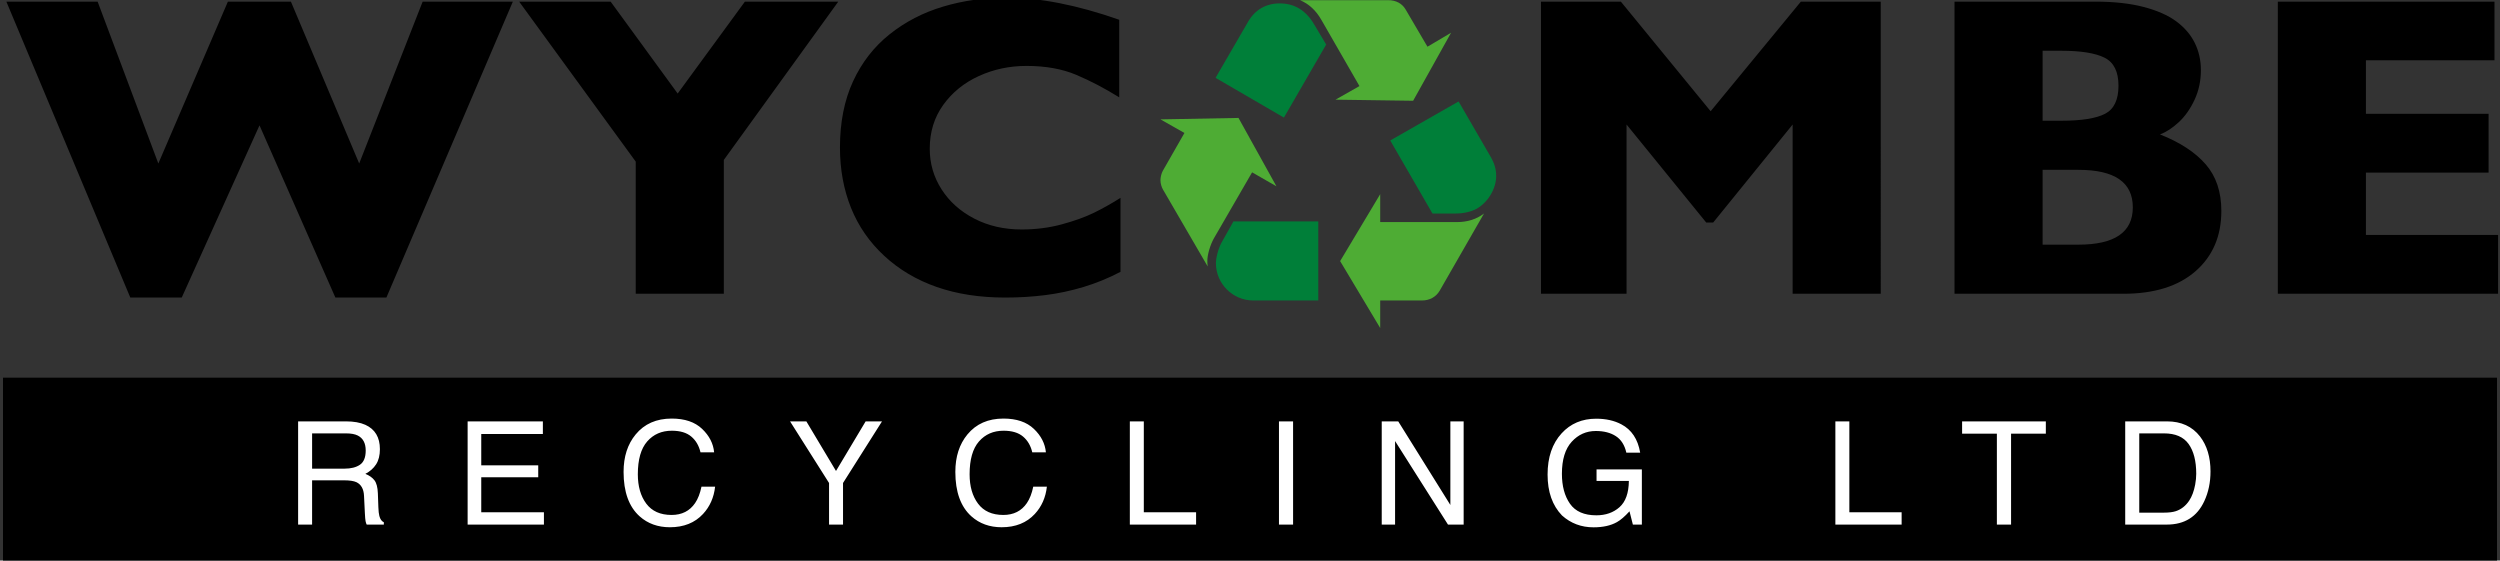 <svg width="834" height="187" viewBox="0 0 834 187" xmlns="http://www.w3.org/2000/svg"><rect x="0" y="0" width="834" height="187" fill="#333333" stroke="none"/><g fill="none" fill-rule="evenodd"><g><g><path d="M404.914 79.58c-1.194 2.146-2.144 5.373-2.144 7.407 0 .472 0 1.072.117 1.905l-14.926-25.67c-.477-.833-.833-2.028-.833-3.104 0-1.078.356-2.39.834-3.223l7.166-12.538-8-4.533 26.032-.482 12.654 22.804-8.116-4.656-12.782 22.09z" id="Path" fill="#4EAC34"/><path d="M416.38 7.228c2.266-3.944 5.97-6.093 10.504-6.093 4.9 0 8.72 2.27 11.465 6.922l4.06 6.805-14.093 24.363-22.803-13.255L416.38 7.228zM405.63 87.82c0-1.91.84-5.138 2.034-7.166l3.816-6.805h28.302v26.386h-21.735c-6.805 0-12.416-5.612-12.416-12.416z" id="Path" fill="#007F39"/><path d="M440.738 6.507c-1.79-3.1-4.177-5.255-7.044-6.45h29.37c2.627 0 4.655 1.078 5.854 3.11l7.283 12.416 7.88-4.66-12.66 22.69-25.905-.364 8-4.535-12.777-22.208zM485.995 74.088c3.578 0 6.566-.955 9.07-2.862l-14.808 25.787c-1.194 2.028-3.34 3.223-5.845 3.223h-13.976v9.193l-13.37-22.327 13.37-22.33v9.315h25.56z" id="Path" fill="#4EAC34"/><path d="M497.45 52.596c1.077 1.91 1.677 3.938 1.677 6.09 0 4.298-2.75 8.836-6.566 10.98-1.793.962-4.304 1.56-6.804 1.56h-7.887l-14.085-24.363 22.804-13.015 10.86 18.748z" fill="#007F39"/></g><path fill="#000" d="M1 126h832v61H1z"/><path d="M114.898 156.344c2.188 0 3.918-.438 5.192-1.313 1.273-.874 1.91-2.452 1.91-4.733 0-2.453-.89-4.125-2.672-5.016-.953-.468-2.226-.702-3.82-.702h-11.39v11.766h10.78zM99.453 140.57h15.938c2.626 0 4.79.383 6.493 1.15 3.234 1.468 4.85 4.178 4.85 8.132 0 2.062-.424 3.75-1.276 5.062-.852 1.313-2.043 2.367-3.574 3.164 1.344.547 2.355 1.266 3.035 2.156.68.89 1.06 2.336 1.137 4.336l.164 4.618c.046 1.312.155 2.29.327 2.93.28 1.093.78 1.796 1.5 2.11V175h-5.72c-.155-.297-.28-.68-.374-1.148-.094-.47-.172-1.375-.234-2.72l-.282-5.74c-.11-2.25-.946-3.76-2.508-4.525-.89-.422-2.29-.633-4.196-.633h-10.617V175h-4.664v-34.43zm56.547 0h25.102v4.22h-20.555v10.452h19.008v3.985h-19.008v11.67h20.906V175H156v-34.43zm78.227 2.508c2.406 2.297 3.742 4.906 4.007 7.828h-4.547c-.515-2.22-1.542-3.976-3.082-5.273-1.54-1.297-3.7-1.946-6.48-1.946-3.39 0-6.13 1.192-8.215 3.575-2.086 2.383-3.13 6.035-3.13 10.957 0 4.03.943 7.3 2.825 9.807 1.883 2.508 4.692 3.762 8.426 3.762 3.44 0 6.056-1.32 7.853-3.962.953-1.39 1.664-3.22 2.133-5.484h4.547c-.407 3.625-1.75 6.664-4.032 9.117-2.733 2.954-6.42 4.43-11.06 4.43-4 0-7.36-1.21-10.08-3.632-3.578-3.203-5.367-8.15-5.367-14.836 0-5.078 1.344-9.242 4.032-12.492 2.906-3.532 6.914-5.297 12.023-5.297 4.36 0 7.742 1.148 10.15 3.445zm29.335-2.508H269l9.89 16.547 9.89-16.547h5.462l-13.008 20.555V175h-4.664v-13.875l-13.007-20.555zm81.344 2.508c2.407 2.297 3.742 4.906 4.008 7.828h-4.547c-.515-2.22-1.543-3.976-3.082-5.273-1.54-1.297-3.7-1.946-6.48-1.946-3.39 0-6.13 1.192-8.215 3.575-2.086 2.383-3.13 6.035-3.13 10.957 0 4.03.942 7.3 2.825 9.807 1.883 2.508 4.692 3.762 8.426 3.762 3.438 0 6.056-1.32 7.853-3.962.953-1.39 1.664-3.22 2.132-5.484h4.547c-.406 3.625-1.75 6.664-4.03 9.117-2.735 2.954-6.423 4.43-11.064 4.43-4 0-7.36-1.21-10.078-3.632-3.578-3.203-5.367-8.15-5.367-14.836 0-5.078 1.344-9.242 4.03-12.492 2.908-3.532 6.915-5.297 12.025-5.297 4.36 0 7.742 1.148 10.148 3.445zm32.008-2.508h4.664v30.328h17.438V175h-22.102v-34.43zm49.75 0h4.71V175h-4.71v-34.43zm34.28 0h5.51l17.39 27.89v-27.89h4.43V175h-5.227l-17.65-27.867V175h-4.452v-34.43zm79.94.985c3.42 1.797 5.514 4.945 6.28 9.445h-4.617c-.563-2.516-1.727-4.348-3.492-5.496-1.766-1.15-3.992-1.723-6.68-1.723-3.188 0-5.87 1.197-8.05 3.587-2.18 2.39-3.27 5.953-3.27 10.688 0 4.093.898 7.425 2.695 9.996 1.797 2.57 4.727 3.856 8.79 3.856 3.108 0 5.683-.902 7.722-2.707 2.04-1.805 3.082-4.723 3.13-8.755h-10.783v-3.867h15.117V175h-3l-1.125-4.43c-1.58 1.735-2.977 2.938-4.196 3.61-2.047 1.156-4.648 1.734-7.804 1.734-4.08 0-7.586-1.32-10.524-3.96-3.203-3.313-4.805-7.86-4.805-13.642 0-5.765 1.563-10.35 4.688-13.757 2.97-3.25 6.813-4.875 11.532-4.875 3.235 0 6.03.625 8.39 1.875zm71.397-.985h4.665v30.328h17.438V175H612.28v-34.43zm70.212 0v4.102h-11.6V175h-4.736v-30.328h-11.6v-4.102h27.936zm39.485 30.446c1.578 0 2.875-.164 3.89-.493 1.813-.61 3.297-1.78 4.453-3.515.922-1.39 1.586-3.172 1.992-5.344.235-1.297.352-2.5.352-3.61 0-4.265-.848-7.577-2.543-9.937-1.694-2.36-4.425-3.54-8.19-3.54h-8.274v26.44h8.32zM708.97 140.57h13.944c4.734 0 8.406 1.68 11.016 5.04 2.328 3.03 3.492 6.913 3.492 11.648 0 3.656-.688 6.96-2.063 9.914-2.423 5.22-6.587 7.828-12.493 7.828H708.97v-34.43z" fill="#fff"/><path d="M171.086.547l-42.188 98.72h-17.015L86.57 41.82 60.625 99.266H43.47L2.124.546H32.57l20.25 54 23.203-54h21.024l22.78 54 21.165-54h30.094zm108.562 0l-38.18 52.805V98h-29.39V53.914L173.195.547h30.516l22.36 30.656L248.5.547h31.148zm94.15 90.14c-4.032 2.11-8.157 3.797-12.376 5.063-4.22 1.266-8.473 2.168-12.762 2.707-4.29.54-8.73.81-13.324.81-8.484 0-16.09-1.173-22.816-3.517-6.727-2.344-12.563-5.8-17.508-10.37-4.946-4.57-8.65-9.915-11.11-16.032-2.46-6.118-3.69-12.832-3.69-20.145 0-8.39 1.452-15.738 4.358-22.043 2.907-6.305 6.973-11.543 12.2-15.715 5.226-4.172 11.18-7.254 17.86-9.246C321.31.206 328.35-.79 335.757-.79c11.062 0 23.6 2.462 37.617 7.384V32.47c-4.828-3-9.598-5.497-14.31-7.49-4.71-1.992-10.252-2.988-16.627-2.988-5.672 0-10.97 1.125-15.89 3.375-4.923 2.25-8.884 5.46-11.884 9.633-3 4.172-4.5 9.047-4.5 14.625 0 4.922 1.313 9.434 3.938 13.535 2.625 4.102 6.27 7.36 10.933 9.774 4.664 2.414 9.926 3.62 15.785 3.62 4.735 0 9.21-.574 13.43-1.722 4.22-1.148 7.77-2.426 10.652-3.832 2.883-1.406 5.848-3.07 8.895-4.992v24.68zM627.413 98h-29.39V41.54l-26.508 32.694h-2.32l-26.58-32.695V98H514.07V.547h26.65L570.67 37.11 600.766.546h26.648V98zM741.04 70.367c0 8.39-2.872 15.094-8.614 20.11-5.742 5.015-13.77 7.523-24.082 7.523h-56.32V.547h47.11c6.093 0 11.4.586 15.925 1.758 4.522 1.172 8.167 2.777 10.932 4.816 2.766 2.04 4.828 4.442 6.188 7.208 1.36 2.766 2.04 5.79 2.04 9.07 0 3.563-.704 6.856-2.11 9.88-1.407 3.023-3.153 5.507-5.24 7.452-2.085 1.946-4.182 3.317-6.292 4.114 6.656 2.625 11.73 5.94 15.223 9.95 3.493 4.007 5.24 9.198 5.24 15.573zm-34.313-41.765c0-4.688-1.547-7.805-4.64-9.352-3.095-1.547-7.923-2.32-14.485-2.32h-6.188v23.343h6.328c6.703 0 11.543-.773 14.52-2.32 2.976-1.547 4.465-4.664 4.465-9.35zm4.78 40.57c0-8.344-6.046-12.516-18.14-12.516h-11.953v24.96h11.953c12.094 0 18.14-4.147 18.14-12.444zM833.36 98h-73.477V.547h72.28v19.547h-42.89v17.86h40.922V57.57h-40.922v20.813h44.086V98z" fill="#000"/></g></g></svg>